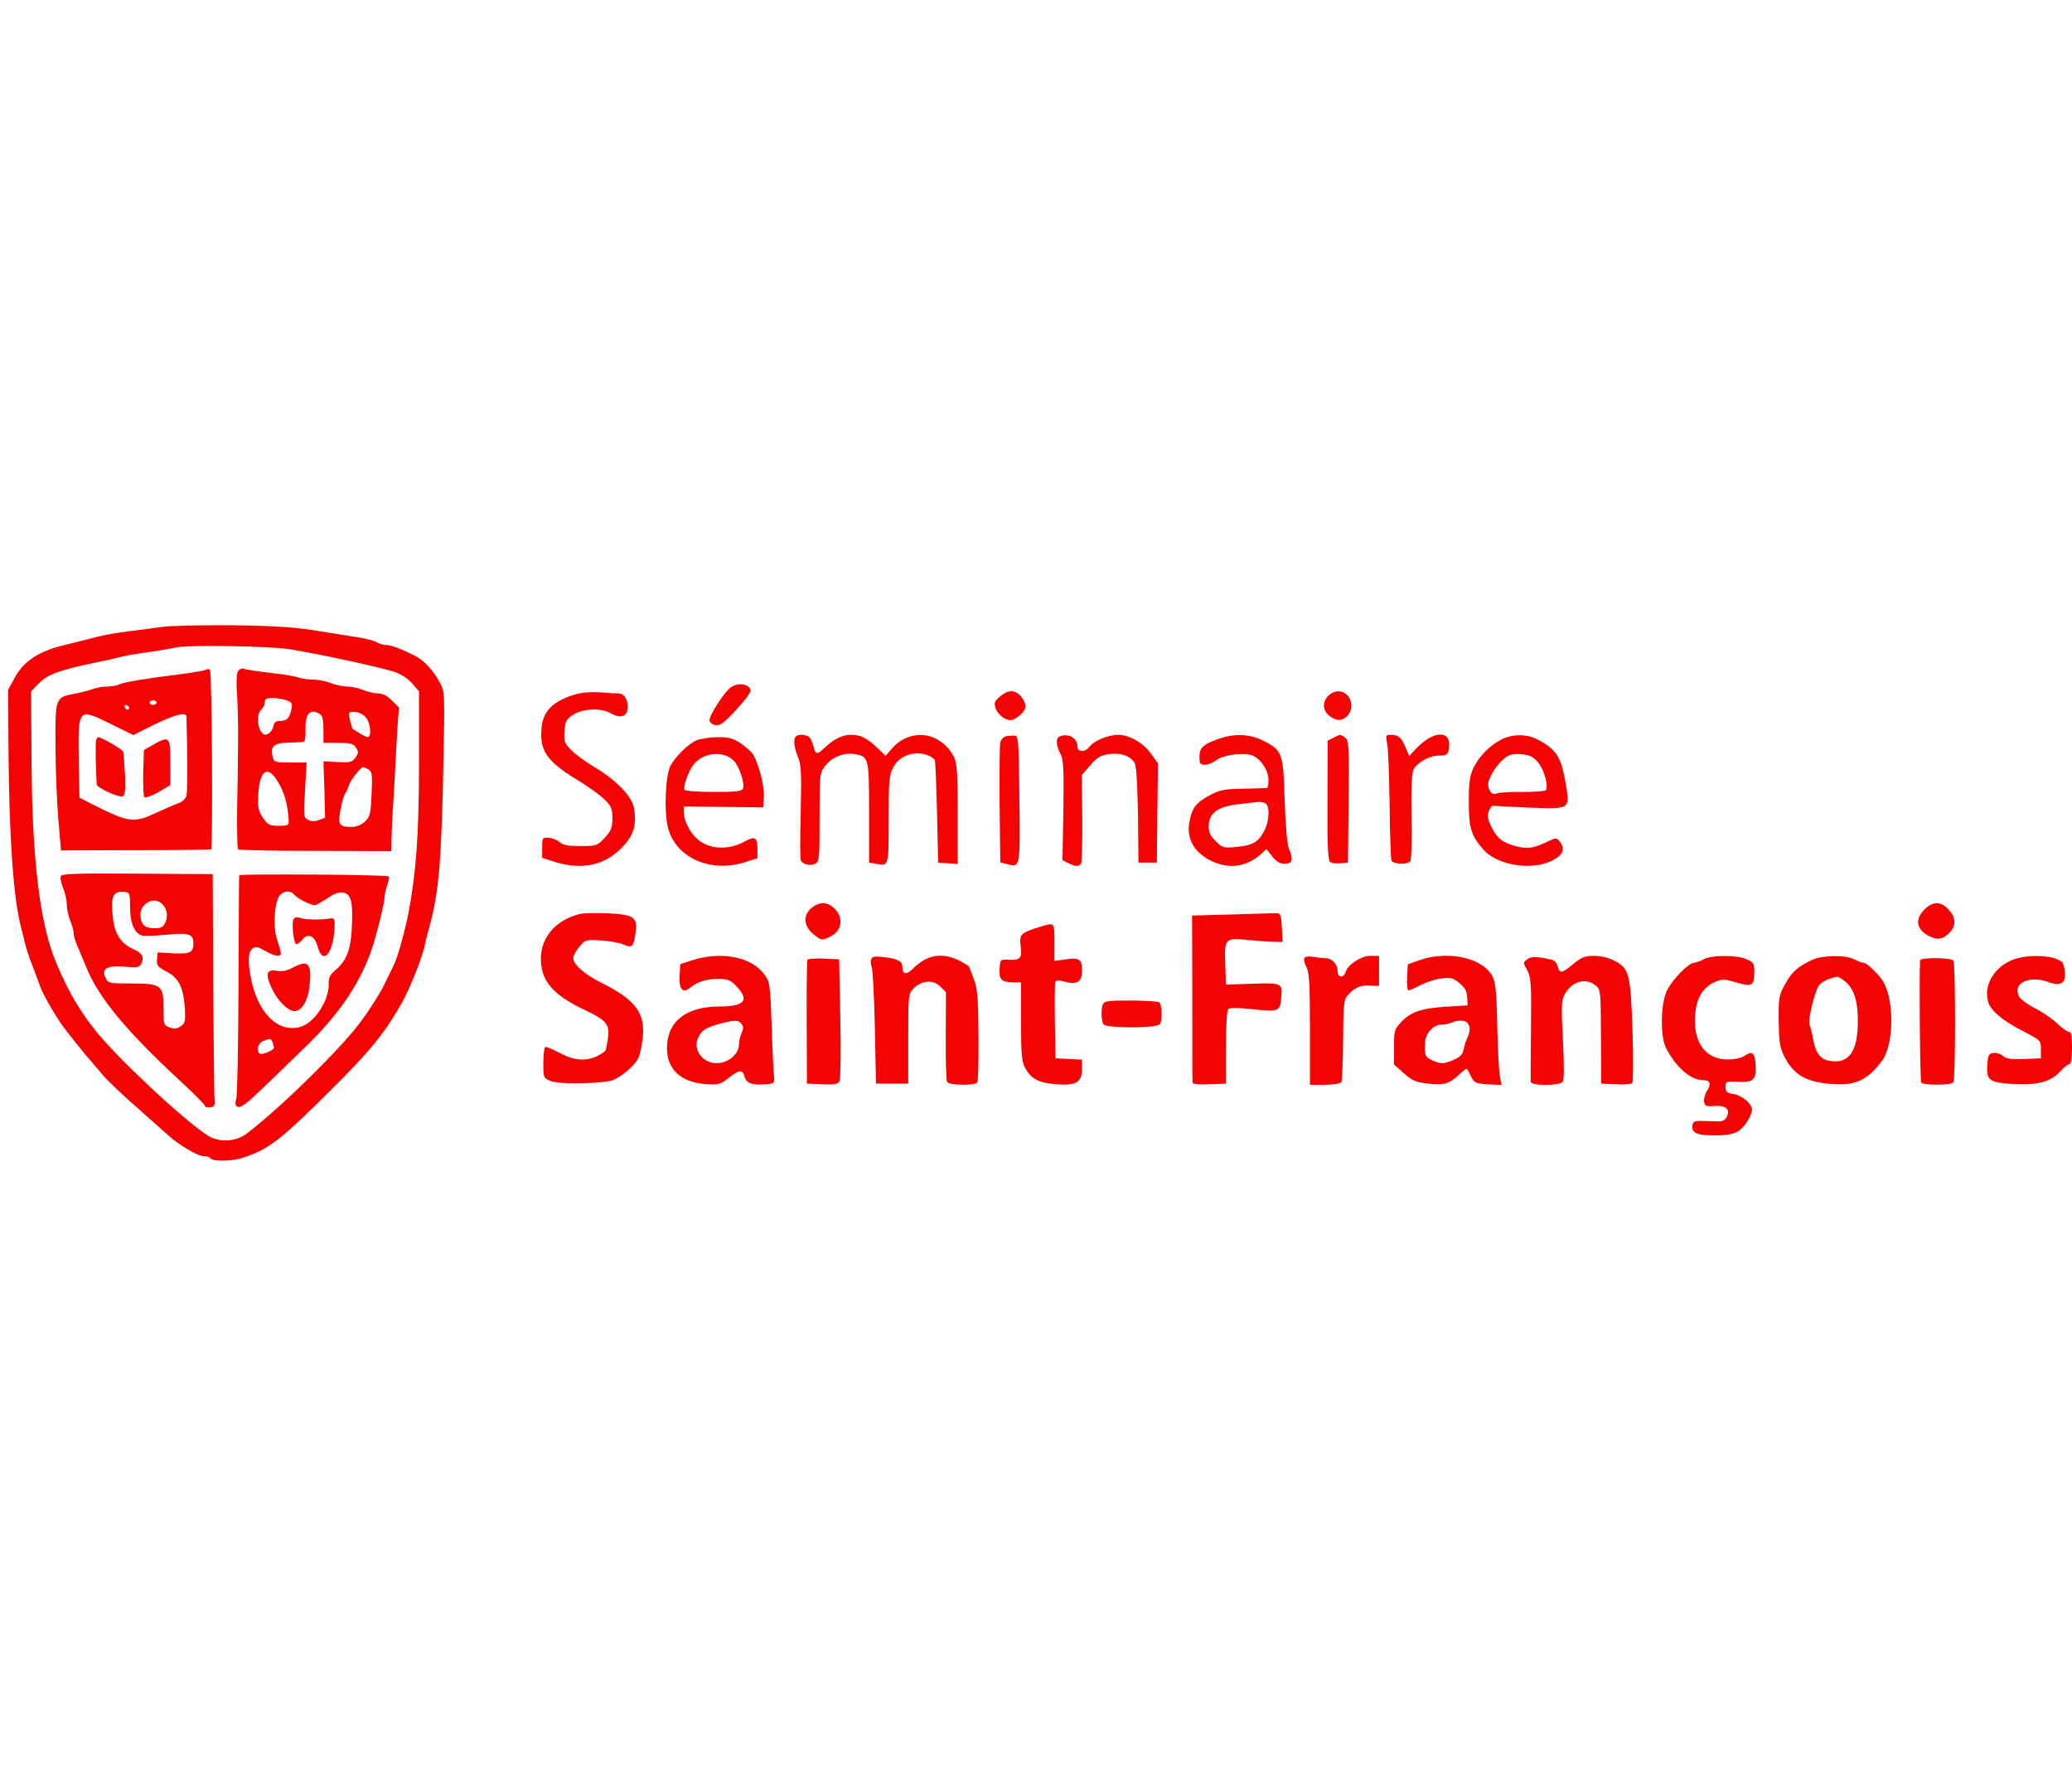 <?xml version="1.0" standalone="no"?>
<!DOCTYPE svg PUBLIC "-//W3C//DTD SVG 20010904//EN"
 "http://www.w3.org/TR/2001/REC-SVG-20010904/DTD/svg10.dtd">
<svg version="1.0" xmlns="http://www.w3.org/2000/svg"
  width="175pt" height="150pt" viewBox="0 0 900 237"
 preserveAspectRatio="xMidYMid meet">
<g transform="translate(0,237) scale(0.1,-0.1)"
fill="#f50202" stroke="none">
<path d="M705 2319 c-33 -5 -98 -13 -145 -19 -83 -11 -109 -16 -200 -40 -25
-6 -61 -15 -80 -20 -110 -26 -176 -69 -215 -140 l-30 -55 2 -265 c3 -379 21
-635 54 -765 6 -22 14 -56 19 -75 4 -19 18 -60 30 -90 11 -30 27 -71 34 -92
12 -34 57 -113 98 -172 14 -20 103 -132 121 -151 9 -11 34 -39 54 -63 20 -24
86 -87 147 -140 60 -53 121 -107 134 -119 47 -43 130 -93 156 -93 13 0 28 -4
31 -10 8 -13 90 -13 134 1 120 38 168 75 423 331 143 143 206 223 277 350 34
62 89 201 97 248 3 14 11 48 19 75 41 149 53 287 61 716 6 297 6 306 -15 345
-27 52 -69 97 -106 116 -58 30 -106 48 -126 48 -11 0 -30 5 -42 12 -12 6 -42
15 -67 19 -25 4 -106 17 -180 29 -109 18 -183 23 -380 26 -135 1 -272 -2 -305
-7z m560 -98 c157 -27 384 -77 447 -97 29 -9 59 -29 78 -50 l30 -35 0 -307 c0
-311 -12 -478 -46 -657 -16 -81 -46 -188 -62 -222 -5 -10 -24 -49 -43 -88 -18
-38 -66 -113 -105 -165 -91 -121 -354 -378 -495 -484 -44 -32 -109 -37 -157
-12 -77 40 -383 322 -487 449 -75 91 -127 179 -179 302 -72 169 -106 443 -109
872 l-2 312 34 35 c37 38 91 58 246 90 44 9 98 21 120 27 22 5 74 14 115 19
41 6 91 14 110 19 48 13 419 7 505 -8z"/>
<path d="M897 2134 c-4 -4 -53 -13 -109 -20 -160 -20 -251 -35 -270 -45 -9 -5
-32 -9 -52 -9 -19 0 -47 -5 -63 -11 -15 -6 -50 -15 -77 -20 -86 -16 -86 -16
-85 -223 0 -100 6 -243 12 -319 l12 -139 324 1 c178 0 325 2 328 4 8 9 4 770
-5 779 -4 4 -11 5 -15 2z m-217 -144 c0 -5 -7 -10 -15 -10 -8 0 -15 5 -15 10
0 6 7 10 15 10 8 0 15 -4 15 -10z m-119 -23 c-1 -12 -15 -9 -19 4 -3 6 1 10 8
8 6 -3 11 -8 11 -12z m-75 -72 l93 -46 92 46 c93 45 139 56 139 33 5 -180 5
-328 -1 -345 -4 -12 -18 -24 -30 -28 -12 -4 -55 -23 -95 -41 -103 -49 -124
-46 -284 35 l-55 28 -3 168 c-3 223 -4 223 144 150z"/>
<path d="M418 1828 c-4 -10 -3 -101 2 -193 0 -14 96 -59 113 -52 10 4 13 25
10 94 -3 48 -6 93 -8 100 -3 10 -95 63 -109 63 -2 0 -6 -6 -8 -12z"/>
<path d="M665 1807 l-40 -23 -3 -98 c-1 -55 1 -103 5 -107 4 -4 32 6 61 22
l52 31 0 99 c0 113 -4 116 -75 76z"/>
<path d="M1032 2123 c-5 -10 -6 -56 -2 -103 3 -47 5 -139 4 -205 0 -66 -2
-196 -4 -288 -1 -93 1 -171 4 -174 3 -4 154 -7 336 -7 l330 -1 1 65 c1 36 3
85 5 110 2 25 6 95 9 155 3 61 8 151 11 202 l7 92 -31 30 c-20 21 -40 31 -60
31 -16 0 -46 7 -65 15 -20 8 -52 15 -70 15 -19 0 -51 7 -70 15 -20 8 -54 15
-75 15 -22 0 -52 4 -68 10 -16 5 -69 14 -119 19 -49 6 -100 13 -112 17 -15 4
-24 0 -31 -13z m213 -123 c24 -9 26 -14 20 -43 -8 -36 -20 -47 -52 -47 -14 0
-23 -7 -25 -21 -2 -12 -11 -27 -21 -33 -15 -9 -21 -7 -33 8 -18 26 -18 80 1
96 8 7 15 21 15 31 0 15 7 19 34 19 19 0 47 -5 61 -10z m145 -60 c11 -7 15
-27 15 -67 l0 -58 64 0 c53 0 66 -3 77 -20 12 -18 11 -24 -2 -44 -15 -20 -23
-22 -78 -19 l-61 3 4 -122 3 -123 -27 -10 c-18 -7 -33 -7 -47 1 -20 11 -20 16
-13 130 l7 119 -71 0 c-68 0 -71 1 -77 27 -11 42 6 58 67 59 30 1 59 2 66 3 8
1 11 20 10 56 -2 67 21 92 63 65z m198 -13 c21 -22 28 -87 9 -87 -6 0 -34 15
-65 36 -2 1 -7 19 -12 38 -8 34 -7 36 19 36 16 0 37 -10 49 -23z m12 -227 c16
-9 18 -20 14 -107 -4 -88 -7 -100 -29 -120 -15 -14 -37 -23 -57 -23 -55 0 -61
9 -49 75 6 32 15 63 20 69 5 6 12 22 16 36 6 22 52 80 63 80 2 0 12 -4 22 -10z
m-397 -47 c32 -51 46 -100 51 -173 1 -23 -2 -25 -44 -25 -39 0 -47 4 -68 35
-20 30 -23 44 -20 101 5 103 39 128 81 62z"/>
<path d="M264 1236 c-3 -8 2 -30 10 -51 9 -21 16 -53 16 -72 0 -18 7 -50 15
-70 8 -19 15 -44 15 -54 0 -10 6 -33 14 -51 8 -18 26 -62 41 -98 53 -131 173
-276 402 -488 62 -57 113 -108 113 -114 0 -5 10 -8 23 -6 18 2 21 8 19 33 -2
17 -4 244 -6 505 l-2 475 -328 2 c-265 2 -328 0 -332 -11z m301 -136 c0 -69
20 -114 53 -122 9 -3 57 -1 106 4 96 9 116 3 116 -36 0 -42 -13 -48 -86 -45
l-69 4 -3 -30 c-2 -26 3 -33 41 -53 54 -28 74 -70 80 -160 3 -57 1 -65 -18
-78 -17 -11 -29 -12 -49 -5 -25 10 -26 14 -26 85 0 99 -9 106 -142 106 -96 0
-99 1 -110 26 -18 39 7 53 84 47 45 -5 62 -3 69 8 17 28 9 50 -23 64 -60 25
-89 66 -97 136 -12 96 -1 122 49 117 24 -3 25 -6 25 -68z m131 22 c26 -17 36
-53 24 -83 -11 -25 -18 -29 -51 -29 -41 0 -59 18 -59 61 0 43 52 74 86 51z"/>
<path d="M1039 1240 c-1 -3 -2 -216 -3 -475 -1 -259 -5 -482 -10 -497 -6 -22
-4 -29 8 -34 12 -5 42 18 104 78 48 46 131 126 184 178 144 138 236 271 288
415 20 53 60 212 60 236 0 12 5 37 12 56 6 18 9 35 6 38 -7 8 -647 12 -649 5z
m242 -87 c13 -15 69 -43 87 -43 5 0 29 14 54 30 34 23 53 29 72 24 32 -8 40
-44 34 -157 -5 -92 -23 -138 -70 -178 -24 -20 -31 -34 -30 -59 2 -75 -62 -172
-125 -189 -94 -26 -182 59 -212 207 -15 74 -14 117 5 133 14 11 22 10 55 -9
41 -24 69 -28 69 -11 0 6 -7 32 -16 58 -20 54 -12 171 13 196 19 20 47 19 64
-2z m-97 -639 c3 -9 6 -19 6 -23 0 -11 -50 -32 -61 -26 -17 11 -9 46 14 55 31
12 34 12 41 -6z"/>
<path d="M1274 1046 c-7 -19 1 -94 11 -104 4 -4 15 3 26 16 26 33 56 21 69
-29 22 -81 67 -31 73 81 2 43 1 45 -23 42 -45 -7 -105 -5 -127 3 -17 5 -24 3
-29 -9z"/>
<path d="M1270 838 c-24 -13 -45 -17 -68 -13 -45 8 -51 -14 -21 -77 25 -54 70
-98 99 -98 30 0 57 44 64 105 12 103 -4 121 -74 83z"/>
<path d="M3178 2059 c-27 -15 -100 -127 -96 -147 2 -9 14 -19 27 -20 18 -3 38
11 87 65 35 37 64 75 64 84 0 28 -48 38 -82 18z"/>
<path d="M2500 2026 c-92 -26 -140 -71 -147 -140 -12 -102 21 -151 152 -230
44 -27 97 -64 118 -84 33 -32 37 -42 37 -84 0 -41 -5 -54 -33 -85 -33 -35 -36
-36 -105 -36 -54 0 -77 4 -91 17 -10 9 -31 18 -47 19 -28 2 -29 0 -29 -43 l0
-44 55 -18 c118 -36 215 -16 291 62 51 52 65 97 53 171 -9 52 -75 121 -172
179 -37 22 -83 55 -101 74 -29 30 -32 38 -29 82 3 42 7 51 37 71 40 27 121 31
161 8 39 -22 67 -19 74 9 9 38 -9 76 -37 76 -13 0 -51 2 -83 5 -34 2 -78 -1
-104 -9z"/>
<path d="M4343 2016 c-24 -21 -26 -27 -18 -52 6 -16 23 -35 38 -42 24 -12 32
-11 52 2 42 28 49 52 25 86 -26 37 -59 39 -97 6z"/>
<path d="M5770 2020 c-36 -36 -20 -84 33 -103 30 -11 67 21 67 58 0 58 -60 85
-100 45z"/>
<path d="M3457 1843 c-12 -11 -8 -49 9 -89 14 -33 16 -69 12 -241 -3 -110 -3
-205 1 -210 11 -17 42 -23 62 -13 18 10 19 23 19 202 0 188 0 192 25 224 29
38 83 59 130 50 59 -11 60 -17 60 -255 l0 -216 30 -5 c56 -11 55 -13 55 191 0
169 2 194 20 228 32 64 127 81 180 34 3 -3 7 -104 10 -226 l5 -222 43 -3 42
-3 0 216 c0 180 -3 221 -16 248 -57 112 -192 130 -272 35 l-25 -29 -36 34
c-47 45 -72 57 -116 57 -37 0 -73 -18 -114 -57 -31 -30 -39 -29 -47 5 -4 15
-11 33 -17 40 -10 13 -49 17 -60 5z"/>
<path d="M4368 1843 c-10 -2 -20 -14 -23 -26 -3 -12 -4 -134 -3 -271 l3 -250
28 -7 c59 -16 58 -22 55 280 -3 268 -4 276 -23 278 -11 0 -28 -1 -37 -4z"/>
<path d="M4603 1843 c-18 -7 -16 -38 3 -75 14 -26 15 -64 13 -247 l-4 -215 25
-13 c31 -16 47 -16 56 -2 3 6 6 95 5 198 l-2 186 36 42 c29 34 44 43 80 49 53
8 97 -8 114 -39 7 -14 12 -98 14 -227 l2 -205 40 0 40 0 2 215 3 215 -28 40
c-34 49 -95 85 -145 85 -44 0 -106 -26 -125 -52 -18 -24 -52 -24 -52 1 0 37
-39 60 -77 44z"/>
<path d="M5289 1831 c-64 -23 -79 -38 -79 -77 0 -29 3 -34 24 -34 13 0 34 9
48 19 29 23 110 35 153 23 38 -11 75 -65 75 -108 0 -19 -3 -34 -7 -35 -5 0
-51 -2 -103 -3 -78 -1 -103 -6 -139 -25 -66 -35 -83 -56 -95 -121 -13 -74 24
-136 103 -171 75 -33 148 -21 209 34 l23 21 25 -32 c18 -23 34 -32 55 -32 33
0 38 19 17 67 -7 16 -14 103 -18 208 -6 207 -9 217 -94 260 -59 30 -127 32
-197 6z m205 -277 c23 -9 21 -76 -3 -122 -25 -48 -51 -63 -122 -69 -54 -5 -60
-4 -88 25 -23 22 -31 40 -31 64 1 60 40 88 140 98 36 4 70 8 77 9 6 0 18 -2
27 -5z"/>
<path d="M5791 1837 l-24 -12 -1 -258 c-1 -188 2 -261 11 -269 6 -5 27 -8 45
-6 l33 3 3 265 c2 240 1 266 -15 278 -21 15 -22 15 -52 -1z"/>
<path d="M6025 1813 c5 -21 9 -140 11 -266 1 -125 5 -234 8 -242 7 -18 71 -20
82 -3 5 7 7 94 5 194 -2 123 1 189 9 204 17 31 70 60 111 60 32 0 37 4 42 26
16 87 -65 87 -145 1 l-27 -29 -16 38 c-18 43 -30 54 -64 54 -22 0 -23 -3 -16
-37z"/>
<path d="M6520 1829 c-51 -27 -94 -71 -119 -121 -17 -37 -21 -62 -21 -151 0
-112 10 -144 64 -206 59 -67 207 -92 296 -48 49 24 60 49 36 82 -14 19 -16 19
-48 4 -65 -31 -91 -36 -138 -24 -64 16 -85 33 -111 83 -17 35 -20 51 -12 71 5
14 15 25 21 23 7 -1 77 -5 155 -8 178 -7 177 -8 158 104 -20 116 -40 149 -123
192 -46 25 -111 24 -158 -1z m161 -99 c25 -30 46 -101 34 -120 -3 -5 -47 -8
-98 -8 -50 1 -102 -2 -114 -6 -18 -6 -25 -2 -34 17 -9 19 -7 32 9 63 20 40 55
77 82 87 8 4 33 5 55 2 30 -3 47 -12 66 -35z"/>
<path d="M3025 1826 c-36 -16 -91 -70 -113 -111 -21 -40 -28 -191 -12 -262 30
-134 182 -205 337 -156 l53 17 0 43 c0 47 -12 54 -53 31 -72 -41 -160 -36
-210 11 -32 29 -57 81 -57 116 l0 24 173 -2 172 -2 3 48 c3 47 -26 154 -51
188 -7 9 -30 28 -51 43 -32 21 -50 26 -100 26 -34 -1 -74 -7 -91 -14z m160
-86 c25 -23 51 -100 42 -124 -5 -11 -30 -14 -126 -14 -67 0 -124 4 -127 9 -8
13 15 79 38 109 41 53 127 63 173 20z"/>
<path d="M3526 1099 c-38 -30 -36 -79 5 -113 36 -30 40 -31 78 -11 48 24 56
81 16 120 -30 30 -64 32 -99 4z"/>
<path d="M8359 1091 c-43 -44 -35 -87 22 -116 34 -18 61 -13 89 18 28 29 25
66 -7 99 -34 36 -67 36 -104 -1z"/>
<path d="M2515 1071 c-122 -32 -186 -130 -160 -243 14 -66 73 -121 185 -173
96 -46 110 -63 100 -128 -4 -26 -9 -49 -11 -50 -59 -47 -123 -50 -199 -8 -30
16 -58 27 -62 25 -4 -3 -8 -34 -8 -70 0 -64 1 -65 33 -78 31 -13 172 -13 255
0 34 5 104 61 123 97 6 10 15 46 19 78 17 116 -25 176 -174 250 -76 38 -126
81 -126 109 0 10 12 33 27 50 25 30 28 31 92 27 36 -2 80 -10 98 -17 39 -17
44 -13 53 46 11 71 -4 83 -120 89 -52 2 -108 1 -125 -4z"/>
<path d="M5357 1070 l-179 -5 1 -357 c0 -197 0 -363 1 -368 0 -7 27 -10 73 -8
l72 3 0 157 c0 91 4 161 10 167 6 6 45 6 108 -1 111 -12 117 -9 122 47 6 67 5
68 -124 64 l-116 -4 -3 90 c-4 111 -1 114 100 104 40 -4 90 -8 111 -8 l38 -1
-3 62 c-2 48 -7 63 -18 63 -8 1 -95 -2 -193 -5z"/>
<path d="M4514 1015 c-80 -25 -87 -32 -81 -79 8 -55 -1 -66 -49 -63 -39 2 -39
2 -42 -37 -4 -48 8 -60 56 -61 l37 0 0 -170 c0 -144 3 -175 18 -202 26 -48 59
-65 138 -71 85 -6 109 9 109 69 l0 38 -57 3 -58 3 -3 160 c-1 87 -1 164 2 171
3 9 15 9 44 1 50 -13 72 1 72 47 0 51 -11 59 -69 51 l-51 -7 0 81 c0 89 2 87
-66 66z"/>
<path d="M3010 872 l-55 -18 -3 -52 c-3 -58 14 -77 46 -50 30 25 72 38 121 38
39 0 53 -5 74 -26 65 -65 45 -94 -67 -94 -146 0 -227 -64 -229 -179 -1 -92 59
-150 167 -158 57 -4 64 -2 100 26 47 37 62 39 70 6 7 -28 34 -38 92 -33 37 3
39 5 36 33 -2 17 -7 116 -10 221 -7 188 -8 192 -35 227 -56 73 -183 97 -307
59z m210 -277 c10 -12 10 -21 1 -41 -6 -14 -11 -35 -11 -47 0 -57 -74 -100
-131 -77 -43 18 -64 63 -48 101 14 35 37 49 99 65 63 16 76 16 90 -1z"/>
<path d="M3784 875 c-3 -8 -2 -23 2 -32 5 -10 11 -128 14 -263 l5 -245 70 0
70 0 0 195 c0 191 1 196 23 218 36 36 85 40 116 9 l25 -25 -1 -189 c-1 -104 2
-195 6 -201 9 -15 122 -16 131 -2 4 6 6 98 5 204 -1 164 -4 201 -20 246 -11
29 -21 53 -22 55 -96 65 -171 61 -245 -13 -25 -25 -43 -22 -43 7 0 27 -18 38
-78 45 -42 5 -53 4 -58 -9z"/>
<path d="M5666 881 c-4 -6 0 -24 9 -40 12 -25 15 -73 15 -271 l0 -240 64 0
c37 0 68 5 72 11 4 6 7 89 8 184 1 158 3 175 21 195 30 33 56 44 98 41 l37 -2
0 66 0 65 -37 0 c-40 0 -98 -37 -108 -70 -9 -28 -35 -25 -35 4 0 31 -25 56
-54 56 -13 0 -37 3 -54 6 -17 3 -32 1 -36 -5z"/>
<path d="M6165 871 l-50 -18 -3 -56 c-2 -31 1 -57 6 -57 5 0 29 11 53 23 24
13 65 26 91 29 40 5 51 2 78 -21 23 -19 32 -35 33 -61 l2 -35 -95 -6 c-107 -7
-152 -22 -195 -68 -28 -30 -30 -38 -30 -108 l0 -75 43 -38 c37 -33 52 -39 106
-45 69 -8 92 -1 138 43 15 14 29 24 30 21 2 -2 10 -17 18 -34 14 -27 21 -30
74 -33 l58 -3 -7 38 c-4 21 -9 112 -11 203 -4 198 -8 222 -40 257 -58 62 -190
82 -299 44z m213 -278 c9 -18 8 -31 -8 -68 -5 -11 -11 -32 -14 -47 -5 -20 -17
-30 -49 -43 -40 -15 -47 -15 -80 -1 -37 15 -41 23 -37 81 2 38 36 75 69 76 14
0 35 4 46 9 33 14 64 11 73 -7z"/>
<path d="M6634 875 c-19 -13 -19 -14 0 -48 16 -31 18 -57 16 -253 -1 -121 -2
-225 -1 -231 1 -18 125 -18 139 0 6 8 6 70 1 180 -8 142 -7 172 6 197 30 58
91 77 135 42 23 -18 23 -23 24 -223 l1 -204 64 -3 c35 -2 67 1 71 5 4 4 5 107
1 228 -8 249 -14 271 -81 305 -23 12 -59 20 -86 20 -39 0 -54 -6 -90 -35 -50
-42 -60 -43 -68 -10 -4 15 -15 26 -29 29 -67 14 -86 14 -103 1z"/>
<path d="M7400 875 c-14 -8 -32 -14 -41 -15 -24 0 -91 -69 -117 -118 -29 -56
-32 -204 -4 -255 45 -85 107 -137 161 -137 29 0 35 -17 16 -46 -9 -14 -15 -35
-13 -47 3 -19 8 -22 44 -19 50 4 72 -15 54 -48 -10 -19 -18 -21 -78 -18 -57 3
-67 1 -70 -15 -7 -35 16 -47 93 -47 51 0 83 5 103 17 29 16 62 69 62 96 -1 25
-42 60 -78 66 -31 5 -37 10 -37 31 0 24 3 25 48 23 73 -4 86 7 83 69 -3 57
-14 67 -48 44 -13 -10 -43 -16 -75 -16 -98 0 -152 79 -139 203 7 68 35 112 86
134 31 13 41 13 93 -3 68 -20 77 -15 77 49 0 34 -4 40 -35 53 -44 18 -152 18
-185 -1z"/>
<path d="M7870 872 c-64 -31 -87 -52 -116 -105 -27 -48 -29 -59 -28 -158 1
-87 4 -114 22 -151 39 -80 90 -113 191 -123 116 -12 168 10 235 98 50 65 56
248 10 338 -16 32 -74 89 -90 89 -6 0 -25 7 -40 15 -39 20 -139 18 -184 -3z
m138 -88 c42 -29 62 -86 62 -175 0 -138 -41 -193 -129 -174 -36 8 -56 37 -66
95 -4 25 -11 52 -15 60 -8 16 18 130 38 167 10 18 44 36 82 42 3 1 16 -6 28
-15z"/>
<path d="M8733 869 c-74 -34 -116 -108 -98 -176 9 -39 62 -84 152 -130 77 -40
78 -40 78 -79 l0 -39 -74 -3 c-57 -2 -77 1 -91 13 -10 9 -29 15 -42 13 -20 -3
-23 -9 -26 -55 -4 -65 10 -74 119 -80 100 -5 155 10 196 53 17 19 36 34 42 34
7 0 11 27 11 70 0 52 -3 70 -13 70 -8 0 -32 17 -53 38 -22 20 -65 50 -96 65
-30 15 -61 38 -68 51 -30 57 45 93 128 62 63 -23 84 1 65 76 -10 40 -156 51
-230 17z"/>
<path d="M3507 873 c-2 -4 -4 -127 -3 -273 l1 -265 67 -3 c56 -2 68 0 75 15 4
10 6 133 3 273 l-5 255 -67 3 c-36 2 -68 -1 -71 -5z"/>
<path d="M8340 870 c-4 -86 0 -522 5 -530 8 -13 132 -13 140 1 4 6 7 125 7
264 0 139 -3 258 -7 264 -8 14 -145 15 -145 1z"/>
<path d="M4791 681 c-9 -20 -8 -72 2 -88 12 -18 230 -18 245 0 11 13 10 83 -2
95 -4 4 -59 7 -122 8 -96 0 -116 -2 -123 -15z"/>
</g>
</svg>
